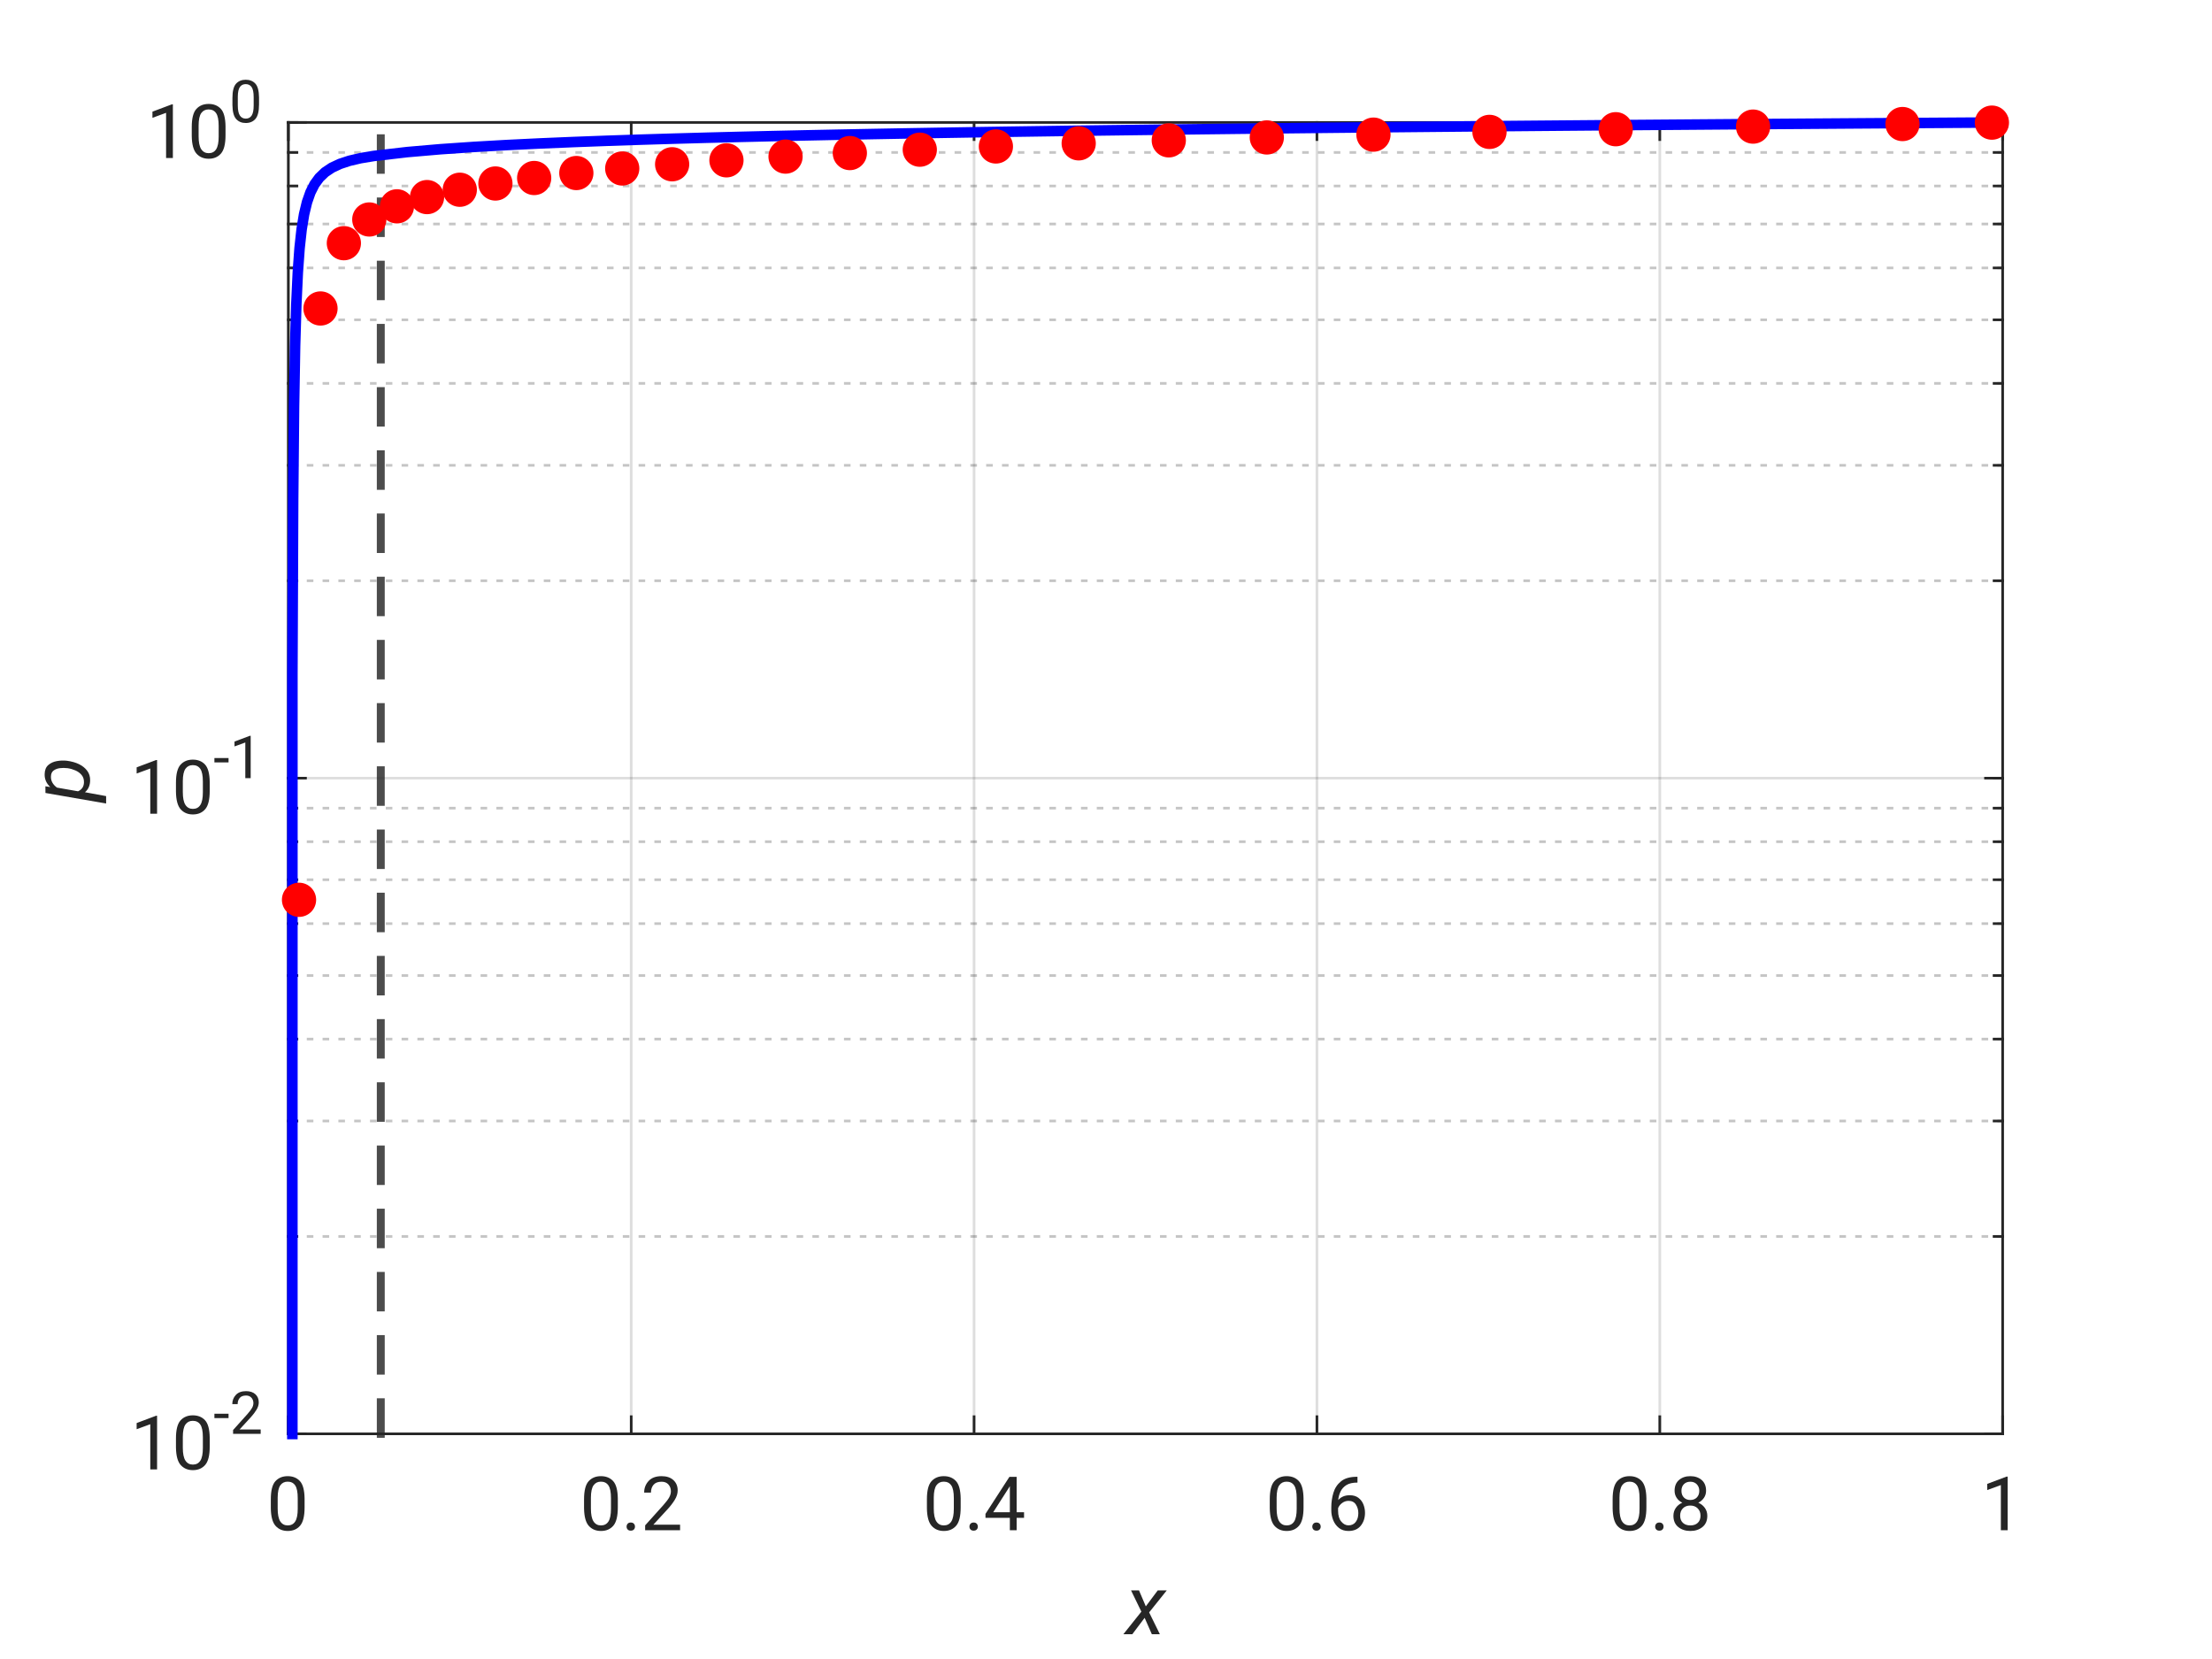 <?xml version="1.0" encoding="UTF-8" standalone="no"?>
<svg
   style="fill-opacity:1; color-rendering:auto; color-interpolation:auto; text-rendering:auto; stroke:black; stroke-linecap:square; stroke-miterlimit:10; shape-rendering:auto; stroke-opacity:1; fill:black; stroke-dasharray:none; font-weight:normal; stroke-width:1; font-family:'Dialog'; font-style:normal; stroke-linejoin:miter; font-size:12px; stroke-dashoffset:0; image-rendering:auto;"
   width="560"
   height="420"
   version="1.1"
   id="svg154"
   sodipodi:docname="kham_hw_outer_p_H005_rw0002_mrst.svg"
   inkscape:version="1.4.2 (unknown)"
   xmlns:inkscape="http://www.inkscape.org/namespaces/inkscape"
   xmlns:sodipodi="http://sodipodi.sourceforge.net/DTD/sodipodi-0.dtd"
   xmlns="http://www.w3.org/2000/svg"
   xmlns:svg="http://www.w3.org/2000/svg">
  <rect width="100%" height="100%" fill="#333333" stroke="none"/>
  <sodipodi:namedview
     id="namedview154"
     pagecolor="#ffffff"
     bordercolor="#000000"
     borderopacity="0.25"
     inkscape:showpageshadow="2"
     inkscape:pageopacity="0.0"
     inkscape:pagecheckerboard="0"
     inkscape:deskcolor="#d1d1d1"
     inkscape:zoom="1.8380952"
     inkscape:cx="279.90933"
     inkscape:cy="210"
     inkscape:window-width="1920"
     inkscape:window-height="981"
     inkscape:window-x="1920"
     inkscape:window-y="27"
     inkscape:window-maximized="1"
     inkscape:current-layer="g154" />
  <!--Generated by the Batik Graphics2D SVG Generator-->
  <defs
     id="genericDefs" />
  <g
     id="g154">
    <defs
       id="defs1">
      <clipPath
         clipPathUnits="userSpaceOnUse"
         id="clipPath1">
        <path
           d="M0 0 L560 0 L560 420 L0 420 L0 0 Z"
           id="path1" />
      </clipPath>
    </defs>
    <g
       style="fill:white; stroke:white;"
       id="g1">
      <rect
         x="0"
         y="0"
         width="560"
         style="clip-path:url(#clipPath1); stroke:none;"
         height="420"
         clip-path="url(#clipPath1)"
         id="rect1" />
    </g>
    <g
       style="fill:white; text-rendering:optimizeSpeed; color-rendering:optimizeSpeed; image-rendering:optimizeSpeed; shape-rendering:crispEdges; stroke:white; color-interpolation:sRGB;"
       id="g2">
      <rect
         x="0"
         width="560"
         height="420"
         y="0"
         style="stroke:none;"
         id="rect2" />
      <path
         style="stroke:none;"
         d="M73 363 L507 363 L507 31 L73 31 Z"
         id="path2" />
    </g>
    <g
       style="stroke-linecap:butt; fill-opacity:0.149; fill:rgb(38,38,38); text-rendering:geometricPrecision; image-rendering:optimizeQuality; color-rendering:optimizeQuality; stroke-linejoin:round; stroke:rgb(38,38,38); color-interpolation:linearRGB; stroke-width:0.667; stroke-opacity:0.149;"
       id="g7">
      <line
         y2="31"
         style="fill:none;"
         x1="73"
         x2="73"
         y1="363"
         id="line2" />
      <line
         y2="31"
         style="fill:none;"
         x1="159.8"
         x2="159.8"
         y1="363"
         id="line3" />
      <line
         y2="31"
         style="fill:none;"
         x1="246.6"
         x2="246.6"
         y1="363"
         id="line4" />
      <line
         y2="31"
         style="fill:none;"
         x1="333.4"
         x2="333.4"
         y1="363"
         id="line5" />
      <line
         y2="31"
         style="fill:none;"
         x1="420.2"
         x2="420.2"
         y1="363"
         id="line6" />
      <line
         y2="31"
         style="fill:none;"
         x1="507"
         x2="507"
         y1="363"
         id="line7" />
    </g>
    <g
       style="color-interpolation:linearRGB;fill:#000000;fill-opacity:0.702;stroke:#000000;stroke-width:2;stroke-linecap:butt;stroke-linejoin:bevel;stroke-miterlimit:1;stroke-dasharray:8, 8;stroke-opacity:0.702;color-rendering:optimizeQuality;image-rendering:optimizeQuality;text-rendering:geometricPrecision"
       id="g153"
       transform="translate(-20)">
      <line
         y2="31"
         style="fill:none"
         x1="116.4"
         x2="116.4"
         y1="363"
         id="line152" />
    </g>
    <g
       style="fill-opacity:0.251; color-rendering:optimizeQuality; color-interpolation:linearRGB; text-rendering:geometricPrecision; stroke:rgb(26,26,26); stroke-linecap:butt; stroke-miterlimit:1; stroke-opacity:0.251; fill:rgb(26,26,26); stroke-dasharray:1,3; stroke-width:0.667; stroke-linejoin:bevel; image-rendering:optimizeQuality;"
       id="g23">
      <line
         y2="313.029"
         style="fill:none;"
         x1="507"
         x2="73"
         y1="313.029"
         id="line8" />
      <line
         y2="283.798"
         style="fill:none;"
         x1="507"
         x2="73"
         y1="283.798"
         id="line9" />
      <line
         y2="263.058"
         style="fill:none;"
         x1="507"
         x2="73"
         y1="263.058"
         id="line10" />
      <line
         y2="246.971"
         style="fill:none;"
         x1="507"
         x2="73"
         y1="246.971"
         id="line11" />
      <line
         y2="233.827"
         style="fill:none;"
         x1="507"
         x2="73"
         y1="233.827"
         id="line12" />
      <line
         y2="222.714"
         style="fill:none;"
         x1="507"
         x2="73"
         y1="222.714"
         id="line13" />
      <line
         y2="213.087"
         style="fill:none;"
         x1="507"
         x2="73"
         y1="213.087"
         id="line14" />
      <line
         y2="204.596"
         style="fill:none;"
         x1="507"
         x2="73"
         y1="204.596"
         id="line15" />
      <line
         y2="147.029"
         style="fill:none;"
         x1="507"
         x2="73"
         y1="147.029"
         id="line16" />
      <line
         y2="117.798"
         style="fill:none;"
         x1="507"
         x2="73"
         y1="117.798"
         id="line17" />
      <line
         y2="97.058"
         style="fill:none;"
         x1="507"
         x2="73"
         y1="97.058"
         id="line18" />
      <line
         y2="80.971"
         style="fill:none;"
         x1="507"
         x2="73"
         y1="80.971"
         id="line19" />
      <line
         y2="67.827"
         style="fill:none;"
         x1="507"
         x2="73"
         y1="67.827"
         id="line20" />
      <line
         y2="56.714"
         style="fill:none;"
         x1="507"
         x2="73"
         y1="56.714"
         id="line21" />
      <line
         y2="47.087"
         style="fill:none;"
         x1="507"
         x2="73"
         y1="47.087"
         id="line22" />
      <line
         y2="38.596"
         style="fill:none;"
         x1="507"
         x2="73"
         y1="38.596"
         id="line23" />
    </g>
    <g
       style="stroke-linecap:butt; fill-opacity:0.149; fill:rgb(38,38,38); text-rendering:geometricPrecision; image-rendering:optimizeQuality; color-rendering:optimizeQuality; stroke-linejoin:round; stroke:rgb(38,38,38); color-interpolation:linearRGB; stroke-width:0.667; stroke-opacity:0.149;"
       id="g40">
      <line
         y2="363"
         style="fill:none;"
         x1="507"
         x2="73"
         y1="363"
         id="line24" />
      <line
         y2="197"
         style="fill:none;"
         x1="507"
         x2="73"
         y1="197"
         id="line25" />
      <line
         y2="31"
         style="fill:none;"
         x1="507"
         x2="73"
         y1="31"
         id="line26" />
      <line
         x1="73"
         x2="507"
         y1="363"
         style="stroke-linecap:square; fill-opacity:1; fill:none; stroke-opacity:1;"
         y2="363"
         id="line27" />
      <line
         x1="73"
         x2="507"
         y1="31"
         style="stroke-linecap:square; fill-opacity:1; fill:none; stroke-opacity:1;"
         y2="31"
         id="line28" />
      <line
         x1="73"
         x2="73"
         y1="363"
         style="stroke-linecap:square; fill-opacity:1; fill:none; stroke-opacity:1;"
         y2="358.66"
         id="line29" />
      <line
         x1="159.8"
         x2="159.8"
         y1="363"
         style="stroke-linecap:square; fill-opacity:1; fill:none; stroke-opacity:1;"
         y2="358.66"
         id="line30" />
      <line
         x1="246.6"
         x2="246.6"
         y1="363"
         style="stroke-linecap:square; fill-opacity:1; fill:none; stroke-opacity:1;"
         y2="358.66"
         id="line31" />
      <line
         x1="333.4"
         x2="333.4"
         y1="363"
         style="stroke-linecap:square; fill-opacity:1; fill:none; stroke-opacity:1;"
         y2="358.66"
         id="line32" />
      <line
         x1="420.2"
         x2="420.2"
         y1="363"
         style="stroke-linecap:square; fill-opacity:1; fill:none; stroke-opacity:1;"
         y2="358.66"
         id="line33" />
      <line
         x1="507"
         x2="507"
         y1="363"
         style="stroke-linecap:square; fill-opacity:1; fill:none; stroke-opacity:1;"
         y2="358.66"
         id="line34" />
      <line
         x1="73"
         x2="73"
         y1="31"
         style="stroke-linecap:square; fill-opacity:1; fill:none; stroke-opacity:1;"
         y2="35.34"
         id="line35" />
      <line
         x1="159.8"
         x2="159.8"
         y1="31"
         style="stroke-linecap:square; fill-opacity:1; fill:none; stroke-opacity:1;"
         y2="35.34"
         id="line36" />
      <line
         x1="246.6"
         x2="246.6"
         y1="31"
         style="stroke-linecap:square; fill-opacity:1; fill:none; stroke-opacity:1;"
         y2="35.34"
         id="line37" />
      <line
         x1="333.4"
         x2="333.4"
         y1="31"
         style="stroke-linecap:square; fill-opacity:1; fill:none; stroke-opacity:1;"
         y2="35.34"
         id="line38" />
      <line
         x1="420.2"
         x2="420.2"
         y1="31"
         style="stroke-linecap:square; fill-opacity:1; fill:none; stroke-opacity:1;"
         y2="35.34"
         id="line39" />
      <line
         x1="507"
         x2="507"
         y1="31"
         style="stroke-linecap:square; fill-opacity:1; fill:none; stroke-opacity:1;"
         y2="35.34"
         id="line40" />
    </g>
    <g
       transform="translate(73,369.4)"
       style="font-size:18.667px; fill:rgb(38,38,38); text-rendering:geometricPrecision; image-rendering:optimizeQuality; color-rendering:optimizeQuality; font-family:'SansSerif'; stroke:rgb(38,38,38); color-interpolation:linearRGB;"
       id="g41">
      <path
         style="stroke:none;"
         d="M4.109 12.234 Q4.109 15.547 2.961 16.867 Q1.812 18.188 -0.156 18.188 Q-2.062 18.188 -3.227 16.906 Q-4.391 15.625 -4.438 12.438 L-4.438 10.172 Q-4.438 6.859 -3.273 5.586 Q-2.109 4.312 -0.172 4.312 Q1.766 4.312 2.914 5.547 Q4.062 6.781 4.109 9.953 L4.109 12.234 ZM2.375 9.875 Q2.375 7.594 1.727 6.648 Q1.078 5.703 -0.172 5.703 Q-1.375 5.703 -2.031 6.625 Q-2.688 7.547 -2.703 9.75 L-2.703 12.5 Q-2.703 14.766 -2.039 15.773 Q-1.375 16.781 -0.156 16.781 Q1.094 16.781 1.734 15.789 Q2.375 14.797 2.375 12.578 L2.375 9.875 Z"
         id="path40" />
    </g>
    <g
       transform="translate(159.8,369.4)"
       style="font-size:18.667px; fill:rgb(38,38,38); text-rendering:geometricPrecision; image-rendering:optimizeQuality; color-rendering:optimizeQuality; font-family:'SansSerif'; stroke:rgb(38,38,38); color-interpolation:linearRGB;"
       id="g42">
      <path
         style="stroke:none;"
         d="M-3.391 12.234 Q-3.391 15.547 -4.539 16.867 Q-5.688 18.188 -7.656 18.188 Q-9.562 18.188 -10.727 16.906 Q-11.891 15.625 -11.938 12.438 L-11.938 10.172 Q-11.938 6.859 -10.773 5.586 Q-9.609 4.312 -7.672 4.312 Q-5.734 4.312 -4.586 5.547 Q-3.438 6.781 -3.391 9.953 L-3.391 12.234 ZM-5.125 9.875 Q-5.125 7.594 -5.773 6.648 Q-6.422 5.703 -7.672 5.703 Q-8.875 5.703 -9.531 6.625 Q-10.188 7.547 -10.203 9.75 L-10.203 12.5 Q-10.203 14.766 -9.539 15.773 Q-8.875 16.781 -7.656 16.781 Q-6.406 16.781 -5.766 15.789 Q-5.125 14.797 -5.125 12.578 L-5.125 9.875 ZM-1.171 17.094 Q-1.171 16.656 -0.898 16.352 Q-0.624 16.047 -0.109 16.047 Q0.407 16.047 0.68 16.352 Q0.954 16.656 0.954 17.094 Q0.954 17.516 0.68 17.812 Q0.407 18.109 -0.109 18.109 Q-0.624 18.109 -0.898 17.812 Q-1.171 17.516 -1.171 17.094 ZM12.373 16.594 L12.373 18 L3.529 18 L3.529 16.766 L8.123 11.656 Q9.248 10.391 9.646 9.633 Q10.045 8.875 10.045 8.125 Q10.045 7.125 9.428 6.422 Q8.81 5.719 7.685 5.719 Q6.326 5.719 5.662 6.484 Q4.998 7.25 4.998 8.469 L3.279 8.469 Q3.279 6.75 4.404 5.531 Q5.529 4.312 7.685 4.312 Q9.592 4.312 10.678 5.305 Q11.764 6.297 11.764 7.922 Q11.764 9.109 11.029 10.305 Q10.295 11.5 9.217 12.672 L5.607 16.594 L12.373 16.594 Z"
         id="path41" />
    </g>
    <g
       transform="translate(246.6,369.4)"
       style="font-size:18.667px; fill:rgb(38,38,38); text-rendering:geometricPrecision; image-rendering:optimizeQuality; color-rendering:optimizeQuality; font-family:'SansSerif'; stroke:rgb(38,38,38); color-interpolation:linearRGB;"
       id="g43">
      <path
         style="stroke:none;"
         d="M-3.391 12.234 Q-3.391 15.547 -4.539 16.867 Q-5.688 18.188 -7.656 18.188 Q-9.562 18.188 -10.727 16.906 Q-11.891 15.625 -11.938 12.438 L-11.938 10.172 Q-11.938 6.859 -10.773 5.586 Q-9.609 4.312 -7.672 4.312 Q-5.734 4.312 -4.586 5.547 Q-3.438 6.781 -3.391 9.953 L-3.391 12.234 ZM-5.125 9.875 Q-5.125 7.594 -5.773 6.648 Q-6.422 5.703 -7.672 5.703 Q-8.875 5.703 -9.531 6.625 Q-10.188 7.547 -10.203 9.75 L-10.203 12.5 Q-10.203 14.766 -9.539 15.773 Q-8.875 16.781 -7.656 16.781 Q-6.406 16.781 -5.766 15.789 Q-5.125 14.797 -5.125 12.578 L-5.125 9.875 ZM-1.171 17.094 Q-1.171 16.656 -0.898 16.352 Q-0.624 16.047 -0.109 16.047 Q0.407 16.047 0.68 16.352 Q0.954 16.656 0.954 17.094 Q0.954 17.516 0.68 17.812 Q0.407 18.109 -0.109 18.109 Q-0.624 18.109 -0.898 17.812 Q-1.171 17.516 -1.171 17.094 ZM2.889 13.859 L8.951 4.484 L10.779 4.484 L10.779 13.453 L12.654 13.453 L12.654 14.859 L10.779 14.859 L10.779 18 L9.06 18 L9.06 14.859 L2.889 14.859 L2.889 13.859 ZM4.842 13.453 L9.06 13.453 L9.06 6.828 L8.842 7.203 L4.842 13.453 Z"
         id="path42" />
    </g>
    <g
       transform="translate(333.4,369.4)"
       style="font-size:18.667px; fill:rgb(38,38,38); text-rendering:geometricPrecision; image-rendering:optimizeQuality; color-rendering:optimizeQuality; font-family:'SansSerif'; stroke:rgb(38,38,38); color-interpolation:linearRGB;"
       id="g44">
      <path
         style="stroke:none;"
         d="M-3.391 12.234 Q-3.391 15.547 -4.539 16.867 Q-5.688 18.188 -7.656 18.188 Q-9.562 18.188 -10.727 16.906 Q-11.891 15.625 -11.938 12.438 L-11.938 10.172 Q-11.938 6.859 -10.773 5.586 Q-9.609 4.312 -7.672 4.312 Q-5.734 4.312 -4.586 5.547 Q-3.438 6.781 -3.391 9.953 L-3.391 12.234 ZM-5.125 9.875 Q-5.125 7.594 -5.773 6.648 Q-6.422 5.703 -7.672 5.703 Q-8.875 5.703 -9.531 6.625 Q-10.188 7.547 -10.203 9.75 L-10.203 12.5 Q-10.203 14.766 -9.539 15.773 Q-8.875 16.781 -7.656 16.781 Q-6.406 16.781 -5.766 15.789 Q-5.125 14.797 -5.125 12.578 L-5.125 9.875 ZM-1.171 17.094 Q-1.171 16.656 -0.898 16.352 Q-0.624 16.047 -0.109 16.047 Q0.407 16.047 0.68 16.352 Q0.954 16.656 0.954 17.094 Q0.954 17.516 0.68 17.812 Q0.407 18.109 -0.109 18.109 Q-0.624 18.109 -0.898 17.812 Q-1.171 17.516 -1.171 17.094 ZM12.17 13.594 Q12.17 15.516 11.1 16.852 Q10.029 18.188 7.982 18.188 Q6.529 18.188 5.56 17.414 Q4.592 16.641 4.115 15.445 Q3.639 14.25 3.639 13 L3.639 12.188 Q3.639 10.297 4.17 8.523 Q4.701 6.75 6.107 5.609 Q7.513 4.469 10.107 4.469 L10.264 4.469 L10.264 5.938 Q8.467 5.938 7.467 6.562 Q6.467 7.188 5.982 8.195 Q5.498 9.203 5.388 10.359 Q6.467 9.141 8.295 9.141 Q9.639 9.141 10.498 9.789 Q11.357 10.438 11.764 11.461 Q12.17 12.484 12.17 13.594 ZM5.357 13.062 Q5.357 14.859 6.162 15.812 Q6.967 16.766 7.982 16.766 Q9.17 16.766 9.826 15.898 Q10.482 15.031 10.482 13.672 Q10.482 12.469 9.873 11.516 Q9.264 10.562 8.014 10.562 Q7.123 10.562 6.388 11.102 Q5.654 11.641 5.357 12.406 L5.357 13.062 Z"
         id="path43" />
    </g>
    <g
       transform="translate(420.2,369.4)"
       style="font-size:18.667px; fill:rgb(38,38,38); text-rendering:geometricPrecision; image-rendering:optimizeQuality; color-rendering:optimizeQuality; font-family:'SansSerif'; stroke:rgb(38,38,38); color-interpolation:linearRGB;"
       id="g45">
      <path
         style="stroke:none;"
         d="M-3.391 12.234 Q-3.391 15.547 -4.539 16.867 Q-5.688 18.188 -7.656 18.188 Q-9.562 18.188 -10.727 16.906 Q-11.891 15.625 -11.938 12.438 L-11.938 10.172 Q-11.938 6.859 -10.773 5.586 Q-9.609 4.312 -7.672 4.312 Q-5.734 4.312 -4.586 5.547 Q-3.438 6.781 -3.391 9.953 L-3.391 12.234 ZM-5.125 9.875 Q-5.125 7.594 -5.773 6.648 Q-6.422 5.703 -7.672 5.703 Q-8.875 5.703 -9.531 6.625 Q-10.188 7.547 -10.203 9.75 L-10.203 12.5 Q-10.203 14.766 -9.539 15.773 Q-8.875 16.781 -7.656 16.781 Q-6.406 16.781 -5.766 15.789 Q-5.125 14.797 -5.125 12.578 L-5.125 9.875 ZM-1.171 17.094 Q-1.171 16.656 -0.898 16.352 Q-0.624 16.047 -0.109 16.047 Q0.407 16.047 0.68 16.352 Q0.954 16.656 0.954 17.094 Q0.954 17.516 0.68 17.812 Q0.407 18.109 -0.109 18.109 Q-0.624 18.109 -0.898 17.812 Q-1.171 17.516 -1.171 17.094 ZM12.029 14.344 Q12.029 16.203 10.795 17.195 Q9.56 18.188 7.74 18.188 Q5.92 18.188 4.685 17.195 Q3.451 16.203 3.451 14.344 Q3.451 13.219 4.053 12.352 Q4.654 11.484 5.701 11.031 Q4.795 10.594 4.271 9.797 Q3.748 9 3.748 8.016 Q3.748 6.234 4.873 5.273 Q5.998 4.312 7.732 4.312 Q9.467 4.312 10.592 5.273 Q11.717 6.234 11.717 8.016 Q11.717 9.016 11.178 9.805 Q10.639 10.594 9.748 11.031 Q10.795 11.484 11.412 12.352 Q12.029 13.219 12.029 14.344 ZM9.998 8.031 Q9.998 7.031 9.373 6.375 Q8.748 5.719 7.732 5.719 Q6.717 5.719 6.099 6.344 Q5.482 6.969 5.482 8.031 Q5.482 9.078 6.099 9.711 Q6.717 10.344 7.732 10.344 Q8.748 10.344 9.373 9.711 Q9.998 9.078 9.998 8.031 ZM10.31 14.312 Q10.31 13.172 9.592 12.461 Q8.873 11.75 7.717 11.75 Q6.545 11.75 5.849 12.461 Q5.154 13.172 5.154 14.312 Q5.154 15.469 5.849 16.125 Q6.545 16.781 7.74 16.781 Q8.935 16.781 9.623 16.125 Q10.31 15.469 10.31 14.312 Z"
         id="path44" />
    </g>
    <g
       transform="translate(507,369.4)"
       style="font-size:18.667px; fill:rgb(38,38,38); text-rendering:geometricPrecision; image-rendering:optimizeQuality; color-rendering:optimizeQuality; font-family:'SansSerif'; stroke:rgb(38,38,38); color-interpolation:linearRGB;"
       id="g46">
      <path
         style="stroke:none;"
         d="M1.266 4.422 L1.266 18 L-0.453 18 L-0.453 6.562 L-3.906 7.828 L-3.906 6.266 L1 4.422 L1.266 4.422 Z"
         id="path45" />
    </g>
    <g
       transform="translate(290,393.733)"
       style="font-size:20.533px; fill:rgb(38,38,38); text-rendering:geometricPrecision; image-rendering:optimizeQuality; color-rendering:optimizeQuality; font-style:italic; stroke:rgb(38,38,38); color-interpolation:linearRGB;"
       id="g47">
      <path
         style="stroke:none;"
         d="M-1.641 8.906 L0.078 12.938 L3.094 8.906 L5.375 8.906 L0.922 14.469 L3.641 20 L1.609 20 L-0.219 15.844 L-3.344 20 L-5.609 20 L-1.047 14.281 L-3.656 8.906 L-1.641 8.906 Z"
         id="path46" />
    </g>
    <g
       style="fill:rgb(38,38,38); text-rendering:geometricPrecision; image-rendering:optimizeQuality; color-rendering:optimizeQuality; stroke-linejoin:round; stroke:rgb(38,38,38); color-interpolation:linearRGB; stroke-width:0.667;"
       id="g92">
      <line
         y2="31"
         style="fill:none;"
         x1="73"
         x2="73"
         y1="363"
         id="line47" />
      <line
         y2="31"
         style="fill:none;"
         x1="507"
         x2="507"
         y1="363"
         id="line48" />
      <line
         y2="363"
         style="fill:none;"
         x1="73"
         x2="77.34"
         y1="363"
         id="line49" />
      <line
         y2="197"
         style="fill:none;"
         x1="73"
         x2="77.34"
         y1="197"
         id="line50" />
      <line
         y2="31"
         style="fill:none;"
         x1="73"
         x2="77.34"
         y1="31"
         id="line51" />
      <line
         y2="363"
         style="fill:none;"
         x1="507"
         x2="502.66"
         y1="363"
         id="line52" />
      <line
         y2="197"
         style="fill:none;"
         x1="507"
         x2="502.66"
         y1="197"
         id="line53" />
      <line
         y2="31"
         style="fill:none;"
         x1="507"
         x2="502.66"
         y1="31"
         id="line54" />
      <line
         y2="363"
         style="fill:none;"
         x1="73"
         x2="75.17"
         y1="363"
         id="line55" />
      <line
         y2="313.029"
         style="fill:none;"
         x1="73"
         x2="75.17"
         y1="313.029"
         id="line56" />
      <line
         y2="283.798"
         style="fill:none;"
         x1="73"
         x2="75.17"
         y1="283.798"
         id="line57" />
      <line
         y2="263.058"
         style="fill:none;"
         x1="73"
         x2="75.17"
         y1="263.058"
         id="line58" />
      <line
         y2="246.971"
         style="fill:none;"
         x1="73"
         x2="75.17"
         y1="246.971"
         id="line59" />
      <line
         y2="233.827"
         style="fill:none;"
         x1="73"
         x2="75.17"
         y1="233.827"
         id="line60" />
      <line
         y2="222.714"
         style="fill:none;"
         x1="73"
         x2="75.17"
         y1="222.714"
         id="line61" />
      <line
         y2="213.087"
         style="fill:none;"
         x1="73"
         x2="75.17"
         y1="213.087"
         id="line62" />
      <line
         y2="204.596"
         style="fill:none;"
         x1="73"
         x2="75.17"
         y1="204.596"
         id="line63" />
      <line
         y2="197"
         style="fill:none;"
         x1="73"
         x2="75.17"
         y1="197"
         id="line64" />
      <line
         y2="147.029"
         style="fill:none;"
         x1="73"
         x2="75.17"
         y1="147.029"
         id="line65" />
      <line
         y2="117.798"
         style="fill:none;"
         x1="73"
         x2="75.17"
         y1="117.798"
         id="line66" />
      <line
         y2="97.058"
         style="fill:none;"
         x1="73"
         x2="75.17"
         y1="97.058"
         id="line67" />
      <line
         y2="80.971"
         style="fill:none;"
         x1="73"
         x2="75.17"
         y1="80.971"
         id="line68" />
      <line
         y2="67.827"
         style="fill:none;"
         x1="73"
         x2="75.17"
         y1="67.827"
         id="line69" />
      <line
         y2="56.714"
         style="fill:none;"
         x1="73"
         x2="75.17"
         y1="56.714"
         id="line70" />
      <line
         y2="47.087"
         style="fill:none;"
         x1="73"
         x2="75.17"
         y1="47.087"
         id="line71" />
      <line
         y2="38.596"
         style="fill:none;"
         x1="73"
         x2="75.17"
         y1="38.596"
         id="line72" />
      <line
         y2="31"
         style="fill:none;"
         x1="73"
         x2="75.17"
         y1="31"
         id="line73" />
      <line
         y2="363"
         style="fill:none;"
         x1="507"
         x2="504.83"
         y1="363"
         id="line74" />
      <line
         y2="313.029"
         style="fill:none;"
         x1="507"
         x2="504.83"
         y1="313.029"
         id="line75" />
      <line
         y2="283.798"
         style="fill:none;"
         x1="507"
         x2="504.83"
         y1="283.798"
         id="line76" />
      <line
         y2="263.058"
         style="fill:none;"
         x1="507"
         x2="504.83"
         y1="263.058"
         id="line77" />
      <line
         y2="246.971"
         style="fill:none;"
         x1="507"
         x2="504.83"
         y1="246.971"
         id="line78" />
      <line
         y2="233.827"
         style="fill:none;"
         x1="507"
         x2="504.83"
         y1="233.827"
         id="line79" />
      <line
         y2="222.714"
         style="fill:none;"
         x1="507"
         x2="504.83"
         y1="222.714"
         id="line80" />
      <line
         y2="213.087"
         style="fill:none;"
         x1="507"
         x2="504.83"
         y1="213.087"
         id="line81" />
      <line
         y2="204.596"
         style="fill:none;"
         x1="507"
         x2="504.83"
         y1="204.596"
         id="line82" />
      <line
         y2="197"
         style="fill:none;"
         x1="507"
         x2="504.83"
         y1="197"
         id="line83" />
      <line
         y2="147.029"
         style="fill:none;"
         x1="507"
         x2="504.83"
         y1="147.029"
         id="line84" />
      <line
         y2="117.798"
         style="fill:none;"
         x1="507"
         x2="504.83"
         y1="117.798"
         id="line85" />
      <line
         y2="97.058"
         style="fill:none;"
         x1="507"
         x2="504.83"
         y1="97.058"
         id="line86" />
      <line
         y2="80.971"
         style="fill:none;"
         x1="507"
         x2="504.83"
         y1="80.971"
         id="line87" />
      <line
         y2="67.827"
         style="fill:none;"
         x1="507"
         x2="504.83"
         y1="67.827"
         id="line88" />
      <line
         y2="56.714"
         style="fill:none;"
         x1="507"
         x2="504.83"
         y1="56.714"
         id="line89" />
      <line
         y2="47.087"
         style="fill:none;"
         x1="507"
         x2="504.83"
         y1="47.087"
         id="line90" />
      <line
         y2="38.596"
         style="fill:none;"
         x1="507"
         x2="504.83"
         y1="38.596"
         id="line91" />
      <line
         y2="31"
         style="fill:none;"
         x1="507"
         x2="504.83"
         y1="31"
         id="line92" />
    </g>
    <g
       transform="translate(33,372)"
       style="font-size:18.667px; fill:rgb(38,38,38); text-rendering:geometricPrecision; image-rendering:optimizeQuality; color-rendering:optimizeQuality; font-family:'SansSerif'; stroke:rgb(38,38,38); color-interpolation:linearRGB;"
       id="g93">
      <path
         style="stroke:none;"
         d="M6.766 -13.578 L6.766 0 L5.047 0 L5.047 -11.438 L1.594 -10.172 L1.594 -11.734 L6.5 -13.578 L6.766 -13.578 ZM20.094 -5.766 Q20.094 -2.453 18.946 -1.133 Q17.797 0.188 15.829 0.188 Q13.922 0.188 12.758 -1.094 Q11.594 -2.375 11.547 -5.562 L11.547 -7.828 Q11.547 -11.141 12.712 -12.414 Q13.876 -13.688 15.813 -13.688 Q17.751 -13.688 18.899 -12.453 Q20.047 -11.219 20.094 -8.047 L20.094 -5.766 ZM18.36 -8.125 Q18.36 -10.406 17.712 -11.352 Q17.063 -12.297 15.813 -12.297 Q14.61 -12.297 13.954 -11.375 Q13.297 -10.453 13.282 -8.25 L13.282 -5.5 Q13.282 -3.234 13.946 -2.227 Q14.61 -1.219 15.829 -1.219 Q17.079 -1.219 17.719 -2.211 Q18.36 -3.203 18.36 -5.422 L18.36 -8.125 Z"
         id="path92" />
    </g>
    <g
       transform="translate(54,363)"
       style="font-size:14.933px; fill:rgb(38,38,38); text-rendering:geometricPrecision; image-rendering:optimizeQuality; color-rendering:optimizeQuality; font-family:'SansSerif'; stroke:rgb(38,38,38); color-interpolation:linearRGB;"
       id="g94">
      <path
         style="stroke:none;"
         d="M3.859 -5.094 L3.859 -3.984 L0.281 -3.984 L0.281 -5.094 L3.859 -5.094 ZM11.995 -1.109 L11.995 0 L5.01 0 L5.01 -0.969 L8.635 -5 Q9.526 -6.016 9.838 -6.609 Q10.151 -7.203 10.151 -7.797 Q10.151 -8.578 9.659 -9.141 Q9.166 -9.703 8.291 -9.703 Q7.213 -9.703 6.69 -9.094 Q6.167 -8.484 6.167 -7.531 L4.807 -7.531 Q4.807 -8.875 5.698 -9.844 Q6.588 -10.812 8.291 -10.812 Q9.791 -10.812 10.651 -10.031 Q11.51 -9.25 11.51 -7.969 Q11.51 -7.031 10.924 -6.078 Q10.338 -5.125 9.51 -4.219 L6.651 -1.109 L11.995 -1.109 Z"
         id="path93" />
    </g>
    <g
       transform="translate(33,206)"
       style="font-size:18.667px; fill:rgb(38,38,38); text-rendering:geometricPrecision; image-rendering:optimizeQuality; color-rendering:optimizeQuality; font-family:'SansSerif'; stroke:rgb(38,38,38); color-interpolation:linearRGB;"
       id="g95">
      <path
         style="stroke:none;"
         d="M6.766 -13.578 L6.766 0 L5.047 0 L5.047 -11.438 L1.594 -10.172 L1.594 -11.734 L6.5 -13.578 L6.766 -13.578 ZM20.094 -5.766 Q20.094 -2.453 18.946 -1.133 Q17.797 0.188 15.829 0.188 Q13.922 0.188 12.758 -1.094 Q11.594 -2.375 11.547 -5.562 L11.547 -7.828 Q11.547 -11.141 12.712 -12.414 Q13.876 -13.688 15.813 -13.688 Q17.751 -13.688 18.899 -12.453 Q20.047 -11.219 20.094 -8.047 L20.094 -5.766 ZM18.36 -8.125 Q18.36 -10.406 17.712 -11.352 Q17.063 -12.297 15.813 -12.297 Q14.61 -12.297 13.954 -11.375 Q13.297 -10.453 13.282 -8.25 L13.282 -5.5 Q13.282 -3.234 13.946 -2.227 Q14.61 -1.219 15.829 -1.219 Q17.079 -1.219 17.719 -2.211 Q18.36 -3.203 18.36 -5.422 L18.36 -8.125 Z"
         id="path94" />
    </g>
    <g
       transform="translate(54,197)"
       style="font-size:14.933px; fill:rgb(38,38,38); text-rendering:geometricPrecision; image-rendering:optimizeQuality; color-rendering:optimizeQuality; font-family:'SansSerif'; stroke:rgb(38,38,38); color-interpolation:linearRGB;"
       id="g96">
      <path
         style="stroke:none;"
         d="M3.859 -5.094 L3.859 -3.984 L0.281 -3.984 L0.281 -5.094 L3.859 -5.094 ZM9.463 -10.719 L9.463 0 L8.104 0 L8.104 -9.031 L5.37 -8.031 L5.37 -9.266 L9.245 -10.719 L9.463 -10.719 Z"
         id="path95" />
    </g>
    <g
       transform="translate(37,40)"
       style="font-size:18.667px; fill:rgb(38,38,38); text-rendering:geometricPrecision; image-rendering:optimizeQuality; color-rendering:optimizeQuality; font-family:'SansSerif'; stroke:rgb(38,38,38); color-interpolation:linearRGB;"
       id="g97">
      <path
         style="stroke:none;"
         d="M6.766 -13.578 L6.766 0 L5.047 0 L5.047 -11.438 L1.594 -10.172 L1.594 -11.734 L6.5 -13.578 L6.766 -13.578 ZM20.094 -5.766 Q20.094 -2.453 18.946 -1.133 Q17.797 0.188 15.829 0.188 Q13.922 0.188 12.758 -1.094 Q11.594 -2.375 11.547 -5.562 L11.547 -7.828 Q11.547 -11.141 12.712 -12.414 Q13.876 -13.688 15.813 -13.688 Q17.751 -13.688 18.899 -12.453 Q20.047 -11.219 20.094 -8.047 L20.094 -5.766 ZM18.36 -8.125 Q18.36 -10.406 17.712 -11.352 Q17.063 -12.297 15.813 -12.297 Q14.61 -12.297 13.954 -11.375 Q13.297 -10.453 13.282 -8.25 L13.282 -5.5 Q13.282 -3.234 13.946 -2.227 Q14.61 -1.219 15.829 -1.219 Q17.079 -1.219 17.719 -2.211 Q18.36 -3.203 18.36 -5.422 L18.36 -8.125 Z"
         id="path96" />
    </g>
    <g
       transform="translate(58,31)"
       style="font-size:14.933px; fill:rgb(38,38,38); text-rendering:geometricPrecision; image-rendering:optimizeQuality; color-rendering:optimizeQuality; font-family:'SansSerif'; stroke:rgb(38,38,38); color-interpolation:linearRGB;"
       id="g98">
      <path
         style="stroke:none;"
         d="M7.578 -4.562 Q7.578 -1.938 6.672 -0.898 Q5.766 0.141 4.219 0.141 Q2.703 0.141 1.789 -0.867 Q0.875 -1.875 0.844 -4.391 L0.844 -6.188 Q0.844 -8.797 1.758 -9.805 Q2.672 -10.812 4.203 -10.812 Q5.734 -10.812 6.641 -9.836 Q7.547 -8.859 7.578 -6.344 L7.578 -4.562 ZM6.219 -6.406 Q6.219 -8.203 5.703 -8.953 Q5.188 -9.703 4.203 -9.703 Q3.25 -9.703 2.734 -8.977 Q2.219 -8.25 2.203 -6.516 L2.203 -4.344 Q2.203 -2.547 2.727 -1.758 Q3.25 -0.969 4.219 -0.969 Q5.203 -0.969 5.711 -1.75 Q6.219 -2.531 6.219 -4.281 L6.219 -6.406 Z"
         id="path97" />
    </g>
    <g
       transform="translate(28.6,197) rotate(-90)"
       style="font-size:20.533px; fill:rgb(38,38,38); text-rendering:geometricPrecision; image-rendering:optimizeQuality; color-rendering:optimizeQuality; font-style:italic; stroke:rgb(38,38,38); color-interpolation:linearRGB;"
       id="g99">
      <path
         style="stroke:none;"
         d="M-0.609 -5.781 Q-2.516 -5.828 -3.562 -7.094 L-4.547 -1.734 L-6.422 -1.734 L-3.75 -17.094 L-2.062 -17.109 L-2.25 -15.875 Q-0.891 -17.344 1.016 -17.297 Q2.547 -17.266 3.32 -16.375 Q4.094 -15.484 4.32 -14.195 Q4.547 -12.906 4.406 -11.672 Q3.922 -8.047 1.859 -6.516 Q0.844 -5.75 -0.609 -5.781 ZM0.391 -15.703 Q-1.219 -15.75 -2.391 -14.188 L-3.328 -8.844 Q-2.688 -7.391 -1.078 -7.344 Q0.047 -7.312 0.797 -7.938 Q1.547 -8.562 1.961 -9.523 Q2.375 -10.484 2.516 -11.453 L2.531 -11.656 Q2.641 -12.484 2.531 -13.414 Q2.422 -14.344 1.938 -15.016 Q1.453 -15.688 0.391 -15.703 Z"
         id="path98" />
    </g>
    <g
       style="stroke-linecap:butt; fill:blue; text-rendering:geometricPrecision; image-rendering:optimizeQuality; color-rendering:optimizeQuality; stroke-linejoin:round; stroke:blue; color-interpolation:linearRGB; stroke-width:2.667;"
       id="g100">
      <path
         d="M74.016 363.04 L74.028 170.572 L74.218 126.448 L74.443 102.892 L74.709 87.658 L75.024 76.908 L75.398 68.934 L75.841 62.828 L76.365 58.047 L76.986 54.245 L77.721 51.183 L78.592 48.697 L79.624 46.662 L80.847 44.988 L82.295 43.604 L84.011 42.457 L86.043 41.502 L88.45 40.706 L91.301 40.04 L94.678 39.483 L94.7 39.48 L103.114 38.502 L111.529 37.776 L119.943 37.199 L128.357 36.72 L136.771 36.312 L145.186 35.957 L153.6 35.642 L162.014 35.36 L170.429 35.104 L178.843 34.87 L187.257 34.655 L195.671 34.456 L204.086 34.27 L212.5 34.097 L220.914 33.934 L229.329 33.78 L237.743 33.634 L246.157 33.496 L254.571 33.365 L262.986 33.241 L271.4 33.121 L279.814 33.007 L288.229 32.898 L296.643 32.793 L305.057 32.692 L313.471 32.594 L321.886 32.501 L330.3 32.41 L338.714 32.322 L347.129 32.237 L355.543 32.155 L363.957 32.076 L372.371 31.999 L380.786 31.924 L389.2 31.851 L397.614 31.78 L406.029 31.711 L414.443 31.643 L422.857 31.578 L431.271 31.514 L439.686 31.451 L448.1 31.391 L456.514 31.331 L464.929 31.273 L473.343 31.216 L481.757 31.16 L490.171 31.106 L498.586 31.052 L507 31"
         style="fill:none; fill-rule:evenodd;"
         id="path99" />
    </g>
    <g
       transform="translate(75.702,227.798)"
       style="fill:red; text-rendering:geometricPrecision; color-rendering:optimizeQuality; image-rendering:optimizeQuality; color-interpolation:linearRGB; stroke:red;"
       id="g101">
      <circle
         r="4"
         style="stroke:none;"
         cx="0"
         cy="0"
         id="circle100" />
    </g>
    <g
       transform="translate(75.702,227.798)"
       style="stroke-linecap:butt; fill:red; text-rendering:geometricPrecision; image-rendering:optimizeQuality; color-rendering:optimizeQuality; stroke-linejoin:round; stroke:red; color-interpolation:linearRGB; stroke-width:2.667;"
       id="g102">
      <path
         style="stroke:none;"
         d="M0 -3.667 C2.025 -3.667 3.667 -2.025 3.667 0 L3.667 0 C3.667 2.025 2.025 3.667 -0 3.667 C-2.025 3.667 -3.667 2.025 -3.667 -0 C-3.667 -2.025 -2.025 -3.667 0 -3.667 ZM0 -4.333 C-2.393 -4.333 -4.333 -2.393 -4.333 -0 C-4.333 2.393 -2.393 4.333 -0 4.333 C2.393 4.333 4.333 2.393 4.333 0 L4.333 0 C4.333 -2.393 2.393 -4.333 0 -4.333 Z"
         id="path101" />
    </g>
    <g
       transform="translate(81.139,78.095)"
       style="fill:red; text-rendering:geometricPrecision; color-rendering:optimizeQuality; image-rendering:optimizeQuality; color-interpolation:linearRGB; stroke:red;"
       id="g103">
      <circle
         r="4"
         style="stroke:none;"
         cx="0"
         cy="0"
         id="circle102" />
    </g>
    <g
       transform="translate(81.139,78.095)"
       style="stroke-linecap:butt; fill:red; text-rendering:geometricPrecision; image-rendering:optimizeQuality; color-rendering:optimizeQuality; stroke-linejoin:round; stroke:red; color-interpolation:linearRGB; stroke-width:2.667;"
       id="g104">
      <path
         style="stroke:none;"
         d="M0 -3.667 C2.025 -3.667 3.667 -2.025 3.667 0 L3.667 0 C3.667 2.025 2.025 3.667 -0 3.667 C-2.025 3.667 -3.667 2.025 -3.667 -0 C-3.667 -2.025 -2.025 -3.667 0 -3.667 ZM0 -4.333 C-2.393 -4.333 -4.333 -2.393 -4.333 -0 C-4.333 2.393 -2.393 4.333 -0 4.333 C2.393 4.333 4.333 2.393 4.333 0 L4.333 0 C4.333 -2.393 2.393 -4.333 0 -4.333 Z"
         id="path103" />
    </g>
    <g
       transform="translate(87.055,61.567)"
       style="fill:red; text-rendering:geometricPrecision; color-rendering:optimizeQuality; image-rendering:optimizeQuality; color-interpolation:linearRGB; stroke:red;"
       id="g105">
      <circle
         r="4"
         style="stroke:none;"
         cx="0"
         cy="0"
         id="circle104" />
    </g>
    <g
       transform="translate(87.055,61.567)"
       style="stroke-linecap:butt; fill:red; text-rendering:geometricPrecision; image-rendering:optimizeQuality; color-rendering:optimizeQuality; stroke-linejoin:round; stroke:red; color-interpolation:linearRGB; stroke-width:2.667;"
       id="g106">
      <path
         style="stroke:none;"
         d="M0 -3.667 C2.025 -3.667 3.667 -2.025 3.667 0 L3.667 0 C3.667 2.025 2.025 3.667 -0 3.667 C-2.025 3.667 -3.667 2.025 -3.667 -0 C-3.667 -2.025 -2.025 -3.667 0 -3.667 ZM0 -4.333 C-2.393 -4.333 -4.333 -2.393 -4.333 -0 C-4.333 2.393 -2.393 4.333 -0 4.333 C2.393 4.333 4.333 2.393 4.333 0 L4.333 0 C4.333 -2.393 2.393 -4.333 0 -4.333 Z"
         id="path105" />
    </g>
    <g
       transform="translate(93.491,55.563)"
       style="fill:red; text-rendering:geometricPrecision; color-rendering:optimizeQuality; image-rendering:optimizeQuality; color-interpolation:linearRGB; stroke:red;"
       id="g107">
      <circle
         r="4"
         style="stroke:none;"
         cx="0"
         cy="0"
         id="circle106" />
    </g>
    <g
       transform="translate(93.491,55.563)"
       style="stroke-linecap:butt; fill:red; text-rendering:geometricPrecision; image-rendering:optimizeQuality; color-rendering:optimizeQuality; stroke-linejoin:round; stroke:red; color-interpolation:linearRGB; stroke-width:2.667;"
       id="g108">
      <path
         style="stroke:none;"
         d="M0 -3.667 C2.025 -3.667 3.667 -2.025 3.667 0 L3.667 0 C3.667 2.025 2.025 3.667 -0 3.667 C-2.025 3.667 -3.667 2.025 -3.667 -0 C-3.667 -2.025 -2.025 -3.667 0 -3.667 ZM0 -4.333 C-2.393 -4.333 -4.333 -2.393 -4.333 -0 C-4.333 2.393 -2.393 4.333 -0 4.333 C2.393 4.333 4.333 2.393 4.333 0 L4.333 0 C4.333 -2.393 2.393 -4.333 0 -4.333 Z"
         id="path107" />
    </g>
    <g
       transform="translate(100.493,52.234)"
       style="fill:red; text-rendering:geometricPrecision; color-rendering:optimizeQuality; image-rendering:optimizeQuality; color-interpolation:linearRGB; stroke:red;"
       id="g109">
      <circle
         r="4"
         style="stroke:none;"
         cx="0"
         cy="0"
         id="circle108" />
    </g>
    <g
       transform="translate(100.493,52.234)"
       style="stroke-linecap:butt; fill:red; text-rendering:geometricPrecision; image-rendering:optimizeQuality; color-rendering:optimizeQuality; stroke-linejoin:round; stroke:red; color-interpolation:linearRGB; stroke-width:2.667;"
       id="g110">
      <path
         style="stroke:none;"
         d="M0 -3.667 C2.025 -3.667 3.667 -2.025 3.667 0 L3.667 0 C3.667 2.025 2.025 3.667 -0 3.667 C-2.025 3.667 -3.667 2.025 -3.667 -0 C-3.667 -2.025 -2.025 -3.667 0 -3.667 ZM0 -4.333 C-2.393 -4.333 -4.333 -2.393 -4.333 -0 C-4.333 2.393 -2.393 4.333 -0 4.333 C2.393 4.333 4.333 2.393 4.333 0 L4.333 0 C4.333 -2.393 2.393 -4.333 0 -4.333 Z"
         id="path109" />
    </g>
    <g
       transform="translate(108.112,49.896)"
       style="fill:red; text-rendering:geometricPrecision; color-rendering:optimizeQuality; image-rendering:optimizeQuality; color-interpolation:linearRGB; stroke:red;"
       id="g111">
      <circle
         r="4"
         style="stroke:none;"
         cx="0"
         cy="0"
         id="circle110" />
    </g>
    <g
       transform="translate(108.112,49.896)"
       style="stroke-linecap:butt; fill:red; text-rendering:geometricPrecision; image-rendering:optimizeQuality; color-rendering:optimizeQuality; stroke-linejoin:round; stroke:red; color-interpolation:linearRGB; stroke-width:2.667;"
       id="g112">
      <path
         style="stroke:none;"
         d="M0 -3.667 C2.025 -3.667 3.667 -2.025 3.667 0 L3.667 0 C3.667 2.025 2.025 3.667 -0 3.667 C-2.025 3.667 -3.667 2.025 -3.667 -0 C-3.667 -2.025 -2.025 -3.667 0 -3.667 ZM0 -4.333 C-2.393 -4.333 -4.333 -2.393 -4.333 -0 C-4.333 2.393 -2.393 4.333 -0 4.333 C2.393 4.333 4.333 2.393 4.333 0 L4.333 0 C4.333 -2.393 2.393 -4.333 0 -4.333 Z"
         id="path111" />
    </g>
    <g
       transform="translate(116.402,48.036)"
       style="fill:red; text-rendering:geometricPrecision; color-rendering:optimizeQuality; image-rendering:optimizeQuality; color-interpolation:linearRGB; stroke:red;"
       id="g113">
      <circle
         r="4"
         style="stroke:none;"
         cx="0"
         cy="0"
         id="circle112" />
    </g>
    <g
       transform="translate(116.402,48.036)"
       style="stroke-linecap:butt; fill:red; text-rendering:geometricPrecision; image-rendering:optimizeQuality; color-rendering:optimizeQuality; stroke-linejoin:round; stroke:red; color-interpolation:linearRGB; stroke-width:2.667;"
       id="g114">
      <path
         style="stroke:none;"
         d="M0 -3.667 C2.025 -3.667 3.667 -2.025 3.667 0 L3.667 0 C3.667 2.025 2.025 3.667 -0 3.667 C-2.025 3.667 -3.667 2.025 -3.667 -0 C-3.667 -2.025 -2.025 -3.667 0 -3.667 ZM0 -4.333 C-2.393 -4.333 -4.333 -2.393 -4.333 -0 C-4.333 2.393 -2.393 4.333 -0 4.333 C2.393 4.333 4.333 2.393 4.333 0 L4.333 0 C4.333 -2.393 2.393 -4.333 0 -4.333 Z"
         id="path113" />
    </g>
    <g
       transform="translate(125.421,46.456)"
       style="fill:red; text-rendering:geometricPrecision; color-rendering:optimizeQuality; image-rendering:optimizeQuality; color-interpolation:linearRGB; stroke:red;"
       id="g115">
      <circle
         r="4"
         style="stroke:none;"
         cx="0"
         cy="0"
         id="circle114" />
    </g>
    <g
       transform="translate(125.421,46.456)"
       style="stroke-linecap:butt; fill:red; text-rendering:geometricPrecision; image-rendering:optimizeQuality; color-rendering:optimizeQuality; stroke-linejoin:round; stroke:red; color-interpolation:linearRGB; stroke-width:2.667;"
       id="g116">
      <path
         style="stroke:none;"
         d="M0 -3.667 C2.025 -3.667 3.667 -2.025 3.667 0 L3.667 0 C3.667 2.025 2.025 3.667 -0 3.667 C-2.025 3.667 -3.667 2.025 -3.667 -0 C-3.667 -2.025 -2.025 -3.667 0 -3.667 ZM0 -4.333 C-2.393 -4.333 -4.333 -2.393 -4.333 -0 C-4.333 2.393 -2.393 4.333 -0 4.333 C2.393 4.333 4.333 2.393 4.333 0 L4.333 0 C4.333 -2.393 2.393 -4.333 0 -4.333 Z"
         id="path115" />
    </g>
    <g
       transform="translate(135.233,45.064)"
       style="fill:red; text-rendering:geometricPrecision; color-rendering:optimizeQuality; image-rendering:optimizeQuality; color-interpolation:linearRGB; stroke:red;"
       id="g117">
      <circle
         r="4"
         style="stroke:none;"
         cx="0"
         cy="0"
         id="circle116" />
    </g>
    <g
       transform="translate(135.233,45.064)"
       style="stroke-linecap:butt; fill:red; text-rendering:geometricPrecision; image-rendering:optimizeQuality; color-rendering:optimizeQuality; stroke-linejoin:round; stroke:red; color-interpolation:linearRGB; stroke-width:2.667;"
       id="g118">
      <path
         style="stroke:none;"
         d="M0 -3.667 C2.025 -3.667 3.667 -2.025 3.667 0 L3.667 0 C3.667 2.025 2.025 3.667 -0 3.667 C-2.025 3.667 -3.667 2.025 -3.667 -0 C-3.667 -2.025 -2.025 -3.667 0 -3.667 ZM0 -4.333 C-2.393 -4.333 -4.333 -2.393 -4.333 -0 C-4.333 2.393 -2.393 4.333 -0 4.333 C2.393 4.333 4.333 2.393 4.333 0 L4.333 0 C4.333 -2.393 2.393 -4.333 0 -4.333 Z"
         id="path117" />
    </g>
    <g
       transform="translate(145.909,43.807)"
       style="fill:red; text-rendering:geometricPrecision; color-rendering:optimizeQuality; image-rendering:optimizeQuality; color-interpolation:linearRGB; stroke:red;"
       id="g119">
      <circle
         r="4"
         style="stroke:none;"
         cx="0"
         cy="0"
         id="circle118" />
    </g>
    <g
       transform="translate(145.909,43.807)"
       style="stroke-linecap:butt; fill:red; text-rendering:geometricPrecision; image-rendering:optimizeQuality; color-rendering:optimizeQuality; stroke-linejoin:round; stroke:red; color-interpolation:linearRGB; stroke-width:2.667;"
       id="g120">
      <path
         style="stroke:none;"
         d="M0 -3.667 C2.025 -3.667 3.667 -2.025 3.667 0 L3.667 0 C3.667 2.025 2.025 3.667 -0 3.667 C-2.025 3.667 -3.667 2.025 -3.667 -0 C-3.667 -2.025 -2.025 -3.667 0 -3.667 ZM0 -4.333 C-2.393 -4.333 -4.333 -2.393 -4.333 -0 C-4.333 2.393 -2.393 4.333 -0 4.333 C2.393 4.333 4.333 2.393 4.333 0 L4.333 0 C4.333 -2.393 2.393 -4.333 0 -4.333 Z"
         id="path119" />
    </g>
    <g
       transform="translate(157.525,42.655)"
       style="fill:red; text-rendering:geometricPrecision; color-rendering:optimizeQuality; image-rendering:optimizeQuality; color-interpolation:linearRGB; stroke:red;"
       id="g121">
      <circle
         r="4"
         style="stroke:none;"
         cx="0"
         cy="0"
         id="circle120" />
    </g>
    <g
       transform="translate(157.525,42.655)"
       style="stroke-linecap:butt; fill:red; text-rendering:geometricPrecision; image-rendering:optimizeQuality; color-rendering:optimizeQuality; stroke-linejoin:round; stroke:red; color-interpolation:linearRGB; stroke-width:2.667;"
       id="g122">
      <path
         style="stroke:none;"
         d="M0 -3.667 C2.025 -3.667 3.667 -2.025 3.667 0 L3.667 0 C3.667 2.025 2.025 3.667 -0 3.667 C-2.025 3.667 -3.667 2.025 -3.667 -0 C-3.667 -2.025 -2.025 -3.667 0 -3.667 ZM0 -4.333 C-2.393 -4.333 -4.333 -2.393 -4.333 -0 C-4.333 2.393 -2.393 4.333 -0 4.333 C2.393 4.333 4.333 2.393 4.333 0 L4.333 0 C4.333 -2.393 2.393 -4.333 0 -4.333 Z"
         id="path121" />
    </g>
    <g
       transform="translate(170.162,41.587)"
       style="fill:red; text-rendering:geometricPrecision; color-rendering:optimizeQuality; image-rendering:optimizeQuality; color-interpolation:linearRGB; stroke:red;"
       id="g123">
      <circle
         r="4"
         style="stroke:none;"
         cx="0"
         cy="0"
         id="circle122" />
    </g>
    <g
       transform="translate(170.162,41.587)"
       style="stroke-linecap:butt; fill:red; text-rendering:geometricPrecision; image-rendering:optimizeQuality; color-rendering:optimizeQuality; stroke-linejoin:round; stroke:red; color-interpolation:linearRGB; stroke-width:2.667;"
       id="g124">
      <path
         style="stroke:none;"
         d="M0 -3.667 C2.025 -3.667 3.667 -2.025 3.667 0 L3.667 0 C3.667 2.025 2.025 3.667 -0 3.667 C-2.025 3.667 -3.667 2.025 -3.667 -0 C-3.667 -2.025 -2.025 -3.667 0 -3.667 ZM0 -4.333 C-2.393 -4.333 -4.333 -2.393 -4.333 -0 C-4.333 2.393 -2.393 4.333 -0 4.333 C2.393 4.333 4.333 2.393 4.333 0 L4.333 0 C4.333 -2.393 2.393 -4.333 0 -4.333 Z"
         id="path123" />
    </g>
    <g
       transform="translate(183.912,40.587)"
       style="fill:red; text-rendering:geometricPrecision; color-rendering:optimizeQuality; image-rendering:optimizeQuality; color-interpolation:linearRGB; stroke:red;"
       id="g125">
      <circle
         r="4"
         style="stroke:none;"
         cx="0"
         cy="0"
         id="circle124" />
    </g>
    <g
       transform="translate(183.912,40.587)"
       style="stroke-linecap:butt; fill:red; text-rendering:geometricPrecision; image-rendering:optimizeQuality; color-rendering:optimizeQuality; stroke-linejoin:round; stroke:red; color-interpolation:linearRGB; stroke-width:2.667;"
       id="g126">
      <path
         style="stroke:none;"
         d="M0 -3.667 C2.025 -3.667 3.667 -2.025 3.667 0 L3.667 0 C3.667 2.025 2.025 3.667 -0 3.667 C-2.025 3.667 -3.667 2.025 -3.667 -0 C-3.667 -2.025 -2.025 -3.667 0 -3.667 ZM0 -4.333 C-2.393 -4.333 -4.333 -2.393 -4.333 -0 C-4.333 2.393 -2.393 4.333 -0 4.333 C2.393 4.333 4.333 2.393 4.333 0 L4.333 0 C4.333 -2.393 2.393 -4.333 0 -4.333 Z"
         id="path125" />
    </g>
    <g
       transform="translate(198.873,39.644)"
       style="fill:red; text-rendering:geometricPrecision; color-rendering:optimizeQuality; image-rendering:optimizeQuality; color-interpolation:linearRGB; stroke:red;"
       id="g127">
      <circle
         r="4"
         style="stroke:none;"
         cx="0"
         cy="0"
         id="circle126" />
    </g>
    <g
       transform="translate(198.873,39.644)"
       style="stroke-linecap:butt; fill:red; text-rendering:geometricPrecision; image-rendering:optimizeQuality; color-rendering:optimizeQuality; stroke-linejoin:round; stroke:red; color-interpolation:linearRGB; stroke-width:2.667;"
       id="g128">
      <path
         style="stroke:none;"
         d="M0 -3.667 C2.025 -3.667 3.667 -2.025 3.667 0 L3.667 0 C3.667 2.025 2.025 3.667 -0 3.667 C-2.025 3.667 -3.667 2.025 -3.667 -0 C-3.667 -2.025 -2.025 -3.667 0 -3.667 ZM0 -4.333 C-2.393 -4.333 -4.333 -2.393 -4.333 -0 C-4.333 2.393 -2.393 4.333 -0 4.333 C2.393 4.333 4.333 2.393 4.333 0 L4.333 0 C4.333 -2.393 2.393 -4.333 0 -4.333 Z"
         id="path127" />
    </g>
    <g
       transform="translate(215.149,38.749)"
       style="fill:red; text-rendering:geometricPrecision; color-rendering:optimizeQuality; image-rendering:optimizeQuality; color-interpolation:linearRGB; stroke:red;"
       id="g129">
      <circle
         r="4"
         style="stroke:none;"
         cx="0"
         cy="0"
         id="circle128" />
    </g>
    <g
       transform="translate(215.149,38.749)"
       style="stroke-linecap:butt; fill:red; text-rendering:geometricPrecision; image-rendering:optimizeQuality; color-rendering:optimizeQuality; stroke-linejoin:round; stroke:red; color-interpolation:linearRGB; stroke-width:2.667;"
       id="g130">
      <path
         style="stroke:none;"
         d="M0 -3.667 C2.025 -3.667 3.667 -2.025 3.667 0 L3.667 0 C3.667 2.025 2.025 3.667 -0 3.667 C-2.025 3.667 -3.667 2.025 -3.667 -0 C-3.667 -2.025 -2.025 -3.667 0 -3.667 ZM0 -4.333 C-2.393 -4.333 -4.333 -2.393 -4.333 -0 C-4.333 2.393 -2.393 4.333 -0 4.333 C2.393 4.333 4.333 2.393 4.333 0 L4.333 0 C4.333 -2.393 2.393 -4.333 0 -4.333 Z"
         id="path129" />
    </g>
    <g
       transform="translate(232.858,37.895)"
       style="fill:red; text-rendering:geometricPrecision; color-rendering:optimizeQuality; image-rendering:optimizeQuality; color-interpolation:linearRGB; stroke:red;"
       id="g131">
      <circle
         r="4"
         style="stroke:none;"
         cx="0"
         cy="0"
         id="circle130" />
    </g>
    <g
       transform="translate(232.858,37.895)"
       style="stroke-linecap:butt; fill:red; text-rendering:geometricPrecision; image-rendering:optimizeQuality; color-rendering:optimizeQuality; stroke-linejoin:round; stroke:red; color-interpolation:linearRGB; stroke-width:2.667;"
       id="g132">
      <path
         style="stroke:none;"
         d="M0 -3.667 C2.025 -3.667 3.667 -2.025 3.667 0 L3.667 0 C3.667 2.025 2.025 3.667 -0 3.667 C-2.025 3.667 -3.667 2.025 -3.667 -0 C-3.667 -2.025 -2.025 -3.667 0 -3.667 ZM0 -4.333 C-2.393 -4.333 -4.333 -2.393 -4.333 -0 C-4.333 2.393 -2.393 4.333 -0 4.333 C2.393 4.333 4.333 2.393 4.333 0 L4.333 0 C4.333 -2.393 2.393 -4.333 0 -4.333 Z"
         id="path131" />
    </g>
    <g
       transform="translate(252.125,37.078)"
       style="fill:red; text-rendering:geometricPrecision; color-rendering:optimizeQuality; image-rendering:optimizeQuality; color-interpolation:linearRGB; stroke:red;"
       id="g133">
      <circle
         r="4"
         style="stroke:none;"
         cx="0"
         cy="0"
         id="circle132" />
    </g>
    <g
       transform="translate(252.125,37.078)"
       style="stroke-linecap:butt; fill:red; text-rendering:geometricPrecision; image-rendering:optimizeQuality; color-rendering:optimizeQuality; stroke-linejoin:round; stroke:red; color-interpolation:linearRGB; stroke-width:2.667;"
       id="g134">
      <path
         style="stroke:none;"
         d="M0 -3.667 C2.025 -3.667 3.667 -2.025 3.667 0 L3.667 0 C3.667 2.025 2.025 3.667 -0 3.667 C-2.025 3.667 -3.667 2.025 -3.667 -0 C-3.667 -2.025 -2.025 -3.667 0 -3.667 ZM0 -4.333 C-2.393 -4.333 -4.333 -2.393 -4.333 -0 C-4.333 2.393 -2.393 4.333 -0 4.333 C2.393 4.333 4.333 2.393 4.333 0 L4.333 0 C4.333 -2.393 2.393 -4.333 0 -4.333 Z"
         id="path133" />
    </g>
    <g
       transform="translate(273.088,36.291)"
       style="fill:red; text-rendering:geometricPrecision; color-rendering:optimizeQuality; image-rendering:optimizeQuality; color-interpolation:linearRGB; stroke:red;"
       id="g135">
      <circle
         r="4"
         style="stroke:none;"
         cx="0"
         cy="0"
         id="circle134" />
    </g>
    <g
       transform="translate(273.088,36.291)"
       style="stroke-linecap:butt; fill:red; text-rendering:geometricPrecision; image-rendering:optimizeQuality; color-rendering:optimizeQuality; stroke-linejoin:round; stroke:red; color-interpolation:linearRGB; stroke-width:2.667;"
       id="g136">
      <path
         style="stroke:none;"
         d="M0 -3.667 C2.025 -3.667 3.667 -2.025 3.667 0 L3.667 0 C3.667 2.025 2.025 3.667 -0 3.667 C-2.025 3.667 -3.667 2.025 -3.667 -0 C-3.667 -2.025 -2.025 -3.667 0 -3.667 ZM0 -4.333 C-2.393 -4.333 -4.333 -2.393 -4.333 -0 C-4.333 2.393 -2.393 4.333 -0 4.333 C2.393 4.333 4.333 2.393 4.333 0 L4.333 0 C4.333 -2.393 2.393 -4.333 0 -4.333 Z"
         id="path135" />
    </g>
    <g
       transform="translate(295.896,35.532)"
       style="fill:red; text-rendering:geometricPrecision; color-rendering:optimizeQuality; image-rendering:optimizeQuality; color-interpolation:linearRGB; stroke:red;"
       id="g137">
      <circle
         r="4"
         style="stroke:none;"
         cx="0"
         cy="0"
         id="circle136" />
    </g>
    <g
       transform="translate(295.896,35.532)"
       style="stroke-linecap:butt; fill:red; text-rendering:geometricPrecision; image-rendering:optimizeQuality; color-rendering:optimizeQuality; stroke-linejoin:round; stroke:red; color-interpolation:linearRGB; stroke-width:2.667;"
       id="g138">
      <path
         style="stroke:none;"
         d="M0 -3.667 C2.025 -3.667 3.667 -2.025 3.667 0 L3.667 0 C3.667 2.025 2.025 3.667 -0 3.667 C-2.025 3.667 -3.667 2.025 -3.667 -0 C-3.667 -2.025 -2.025 -3.667 0 -3.667 ZM0 -4.333 C-2.393 -4.333 -4.333 -2.393 -4.333 -0 C-4.333 2.393 -2.393 4.333 -0 4.333 C2.393 4.333 4.333 2.393 4.333 0 L4.333 0 C4.333 -2.393 2.393 -4.333 0 -4.333 Z"
         id="path137" />
    </g>
    <g
       transform="translate(320.711,34.797)"
       style="fill:red; text-rendering:geometricPrecision; color-rendering:optimizeQuality; image-rendering:optimizeQuality; color-interpolation:linearRGB; stroke:red;"
       id="g139">
      <circle
         r="4"
         style="stroke:none;"
         cx="0"
         cy="0"
         id="circle138" />
    </g>
    <g
       transform="translate(320.711,34.797)"
       style="stroke-linecap:butt; fill:red; text-rendering:geometricPrecision; image-rendering:optimizeQuality; color-rendering:optimizeQuality; stroke-linejoin:round; stroke:red; color-interpolation:linearRGB; stroke-width:2.667;"
       id="g140">
      <path
         style="stroke:none;"
         d="M0 -3.667 C2.025 -3.667 3.667 -2.025 3.667 0 L3.667 0 C3.667 2.025 2.025 3.667 -0 3.667 C-2.025 3.667 -3.667 2.025 -3.667 -0 C-3.667 -2.025 -2.025 -3.667 0 -3.667 ZM0 -4.333 C-2.393 -4.333 -4.333 -2.393 -4.333 -0 C-4.333 2.393 -2.393 4.333 -0 4.333 C2.393 4.333 4.333 2.393 4.333 0 L4.333 0 C4.333 -2.393 2.393 -4.333 0 -4.333 Z"
         id="path139" />
    </g>
    <g
       transform="translate(347.709,34.084)"
       style="fill:red; text-rendering:geometricPrecision; color-rendering:optimizeQuality; image-rendering:optimizeQuality; color-interpolation:linearRGB; stroke:red;"
       id="g141">
      <circle
         r="4"
         style="stroke:none;"
         cx="0"
         cy="0"
         id="circle140" />
    </g>
    <g
       transform="translate(347.709,34.084)"
       style="stroke-linecap:butt; fill:red; text-rendering:geometricPrecision; image-rendering:optimizeQuality; color-rendering:optimizeQuality; stroke-linejoin:round; stroke:red; color-interpolation:linearRGB; stroke-width:2.667;"
       id="g142">
      <path
         style="stroke:none;"
         d="M0 -3.667 C2.025 -3.667 3.667 -2.025 3.667 0 L3.667 0 C3.667 2.025 2.025 3.667 -0 3.667 C-2.025 3.667 -3.667 2.025 -3.667 -0 C-3.667 -2.025 -2.025 -3.667 0 -3.667 ZM0 -4.333 C-2.393 -4.333 -4.333 -2.393 -4.333 -0 C-4.333 2.393 -2.393 4.333 -0 4.333 C2.393 4.333 4.333 2.393 4.333 0 L4.333 0 C4.333 -2.393 2.393 -4.333 0 -4.333 Z"
         id="path141" />
    </g>
    <g
       transform="translate(377.084,33.39)"
       style="fill:red; text-rendering:geometricPrecision; color-rendering:optimizeQuality; image-rendering:optimizeQuality; color-interpolation:linearRGB; stroke:red;"
       id="g143">
      <circle
         r="4"
         style="stroke:none;"
         cx="0"
         cy="0"
         id="circle142" />
    </g>
    <g
       transform="translate(377.084,33.39)"
       style="stroke-linecap:butt; fill:red; text-rendering:geometricPrecision; image-rendering:optimizeQuality; color-rendering:optimizeQuality; stroke-linejoin:round; stroke:red; color-interpolation:linearRGB; stroke-width:2.667;"
       id="g144">
      <path
         style="stroke:none;"
         d="M0 -3.667 C2.025 -3.667 3.667 -2.025 3.667 0 L3.667 0 C3.667 2.025 2.025 3.667 -0 3.667 C-2.025 3.667 -3.667 2.025 -3.667 -0 C-3.667 -2.025 -2.025 -3.667 0 -3.667 ZM0 -4.333 C-2.393 -4.333 -4.333 -2.393 -4.333 -0 C-4.333 2.393 -2.393 4.333 -0 4.333 C2.393 4.333 4.333 2.393 4.333 0 L4.333 0 C4.333 -2.393 2.393 -4.333 0 -4.333 Z"
         id="path143" />
    </g>
    <g
       transform="translate(409.043,32.714)"
       style="fill:red; text-rendering:geometricPrecision; color-rendering:optimizeQuality; image-rendering:optimizeQuality; color-interpolation:linearRGB; stroke:red;"
       id="g145">
      <circle
         r="4"
         style="stroke:none;"
         cx="0"
         cy="0"
         id="circle144" />
    </g>
    <g
       transform="translate(409.043,32.714)"
       style="stroke-linecap:butt; fill:red; text-rendering:geometricPrecision; image-rendering:optimizeQuality; color-rendering:optimizeQuality; stroke-linejoin:round; stroke:red; color-interpolation:linearRGB; stroke-width:2.667;"
       id="g146">
      <path
         style="stroke:none;"
         d="M0 -3.667 C2.025 -3.667 3.667 -2.025 3.667 0 L3.667 0 C3.667 2.025 2.025 3.667 -0 3.667 C-2.025 3.667 -3.667 2.025 -3.667 -0 C-3.667 -2.025 -2.025 -3.667 0 -3.667 ZM0 -4.333 C-2.393 -4.333 -4.333 -2.393 -4.333 -0 C-4.333 2.393 -2.393 4.333 -0 4.333 C2.393 4.333 4.333 2.393 4.333 0 L4.333 0 C4.333 -2.393 2.393 -4.333 0 -4.333 Z"
         id="path145" />
    </g>
    <g
       transform="translate(443.816,32.052)"
       style="fill:red; text-rendering:geometricPrecision; color-rendering:optimizeQuality; image-rendering:optimizeQuality; color-interpolation:linearRGB; stroke:red;"
       id="g147">
      <circle
         r="4"
         style="stroke:none;"
         cx="0"
         cy="0"
         id="circle146" />
    </g>
    <g
       transform="translate(443.816,32.052)"
       style="stroke-linecap:butt; fill:red; text-rendering:geometricPrecision; image-rendering:optimizeQuality; color-rendering:optimizeQuality; stroke-linejoin:round; stroke:red; color-interpolation:linearRGB; stroke-width:2.667;"
       id="g148">
      <path
         style="stroke:none;"
         d="M0 -3.667 C2.025 -3.667 3.667 -2.025 3.667 0 L3.667 0 C3.667 2.025 2.025 3.667 -0 3.667 C-2.025 3.667 -3.667 2.025 -3.667 -0 C-3.667 -2.025 -2.025 -3.667 0 -3.667 ZM0 -4.333 C-2.393 -4.333 -4.333 -2.393 -4.333 -0 C-4.333 2.393 -2.393 4.333 -0 4.333 C2.393 4.333 4.333 2.393 4.333 0 L4.333 0 C4.333 -2.393 2.393 -4.333 0 -4.333 Z"
         id="path147" />
    </g>
    <g
       transform="translate(481.648,31.402)"
       style="fill:red; text-rendering:geometricPrecision; color-rendering:optimizeQuality; image-rendering:optimizeQuality; color-interpolation:linearRGB; stroke:red;"
       id="g149">
      <circle
         r="4"
         style="stroke:none;"
         cx="0"
         cy="0"
         id="circle148" />
    </g>
    <g
       transform="translate(481.648,31.402)"
       style="stroke-linecap:butt; fill:red; text-rendering:geometricPrecision; image-rendering:optimizeQuality; color-rendering:optimizeQuality; stroke-linejoin:round; stroke:red; color-interpolation:linearRGB; stroke-width:2.667;"
       id="g150">
      <path
         style="stroke:none;"
         d="M0 -3.667 C2.025 -3.667 3.667 -2.025 3.667 0 L3.667 0 C3.667 2.025 2.025 3.667 -0 3.667 C-2.025 3.667 -3.667 2.025 -3.667 -0 C-3.667 -2.025 -2.025 -3.667 0 -3.667 ZM0 -4.333 C-2.393 -4.333 -4.333 -2.393 -4.333 -0 C-4.333 2.393 -2.393 4.333 -0 4.333 C2.393 4.333 4.333 2.393 4.333 0 L4.333 0 C4.333 -2.393 2.393 -4.333 0 -4.333 Z"
         id="path149" />
    </g>
    <g
       transform="translate(504.278,31.046)"
       style="fill:red; text-rendering:geometricPrecision; color-rendering:optimizeQuality; image-rendering:optimizeQuality; color-interpolation:linearRGB; stroke:red;"
       id="g151">
      <circle
         r="4"
         style="stroke:none;"
         cx="0"
         cy="0"
         id="circle150" />
    </g>
    <g
       transform="translate(504.278,31.046)"
       style="stroke-linecap:butt; fill:red; text-rendering:geometricPrecision; image-rendering:optimizeQuality; color-rendering:optimizeQuality; stroke-linejoin:round; stroke:red; color-interpolation:linearRGB; stroke-width:2.667;"
       id="g152">
      <path
         style="stroke:none;"
         d="M0 -3.667 C2.025 -3.667 3.667 -2.025 3.667 0 L3.667 0 C3.667 2.025 2.025 3.667 -0 3.667 C-2.025 3.667 -3.667 2.025 -3.667 -0 C-3.667 -2.025 -2.025 -3.667 0 -3.667 ZM0 -4.333 C-2.393 -4.333 -4.333 -2.393 -4.333 -0 C-4.333 2.393 -2.393 4.333 -0 4.333 C2.393 4.333 4.333 2.393 4.333 0 L4.333 0 C4.333 -2.393 2.393 -4.333 0 -4.333 Z"
         id="path151" />
    </g>
  </g>
</svg>
